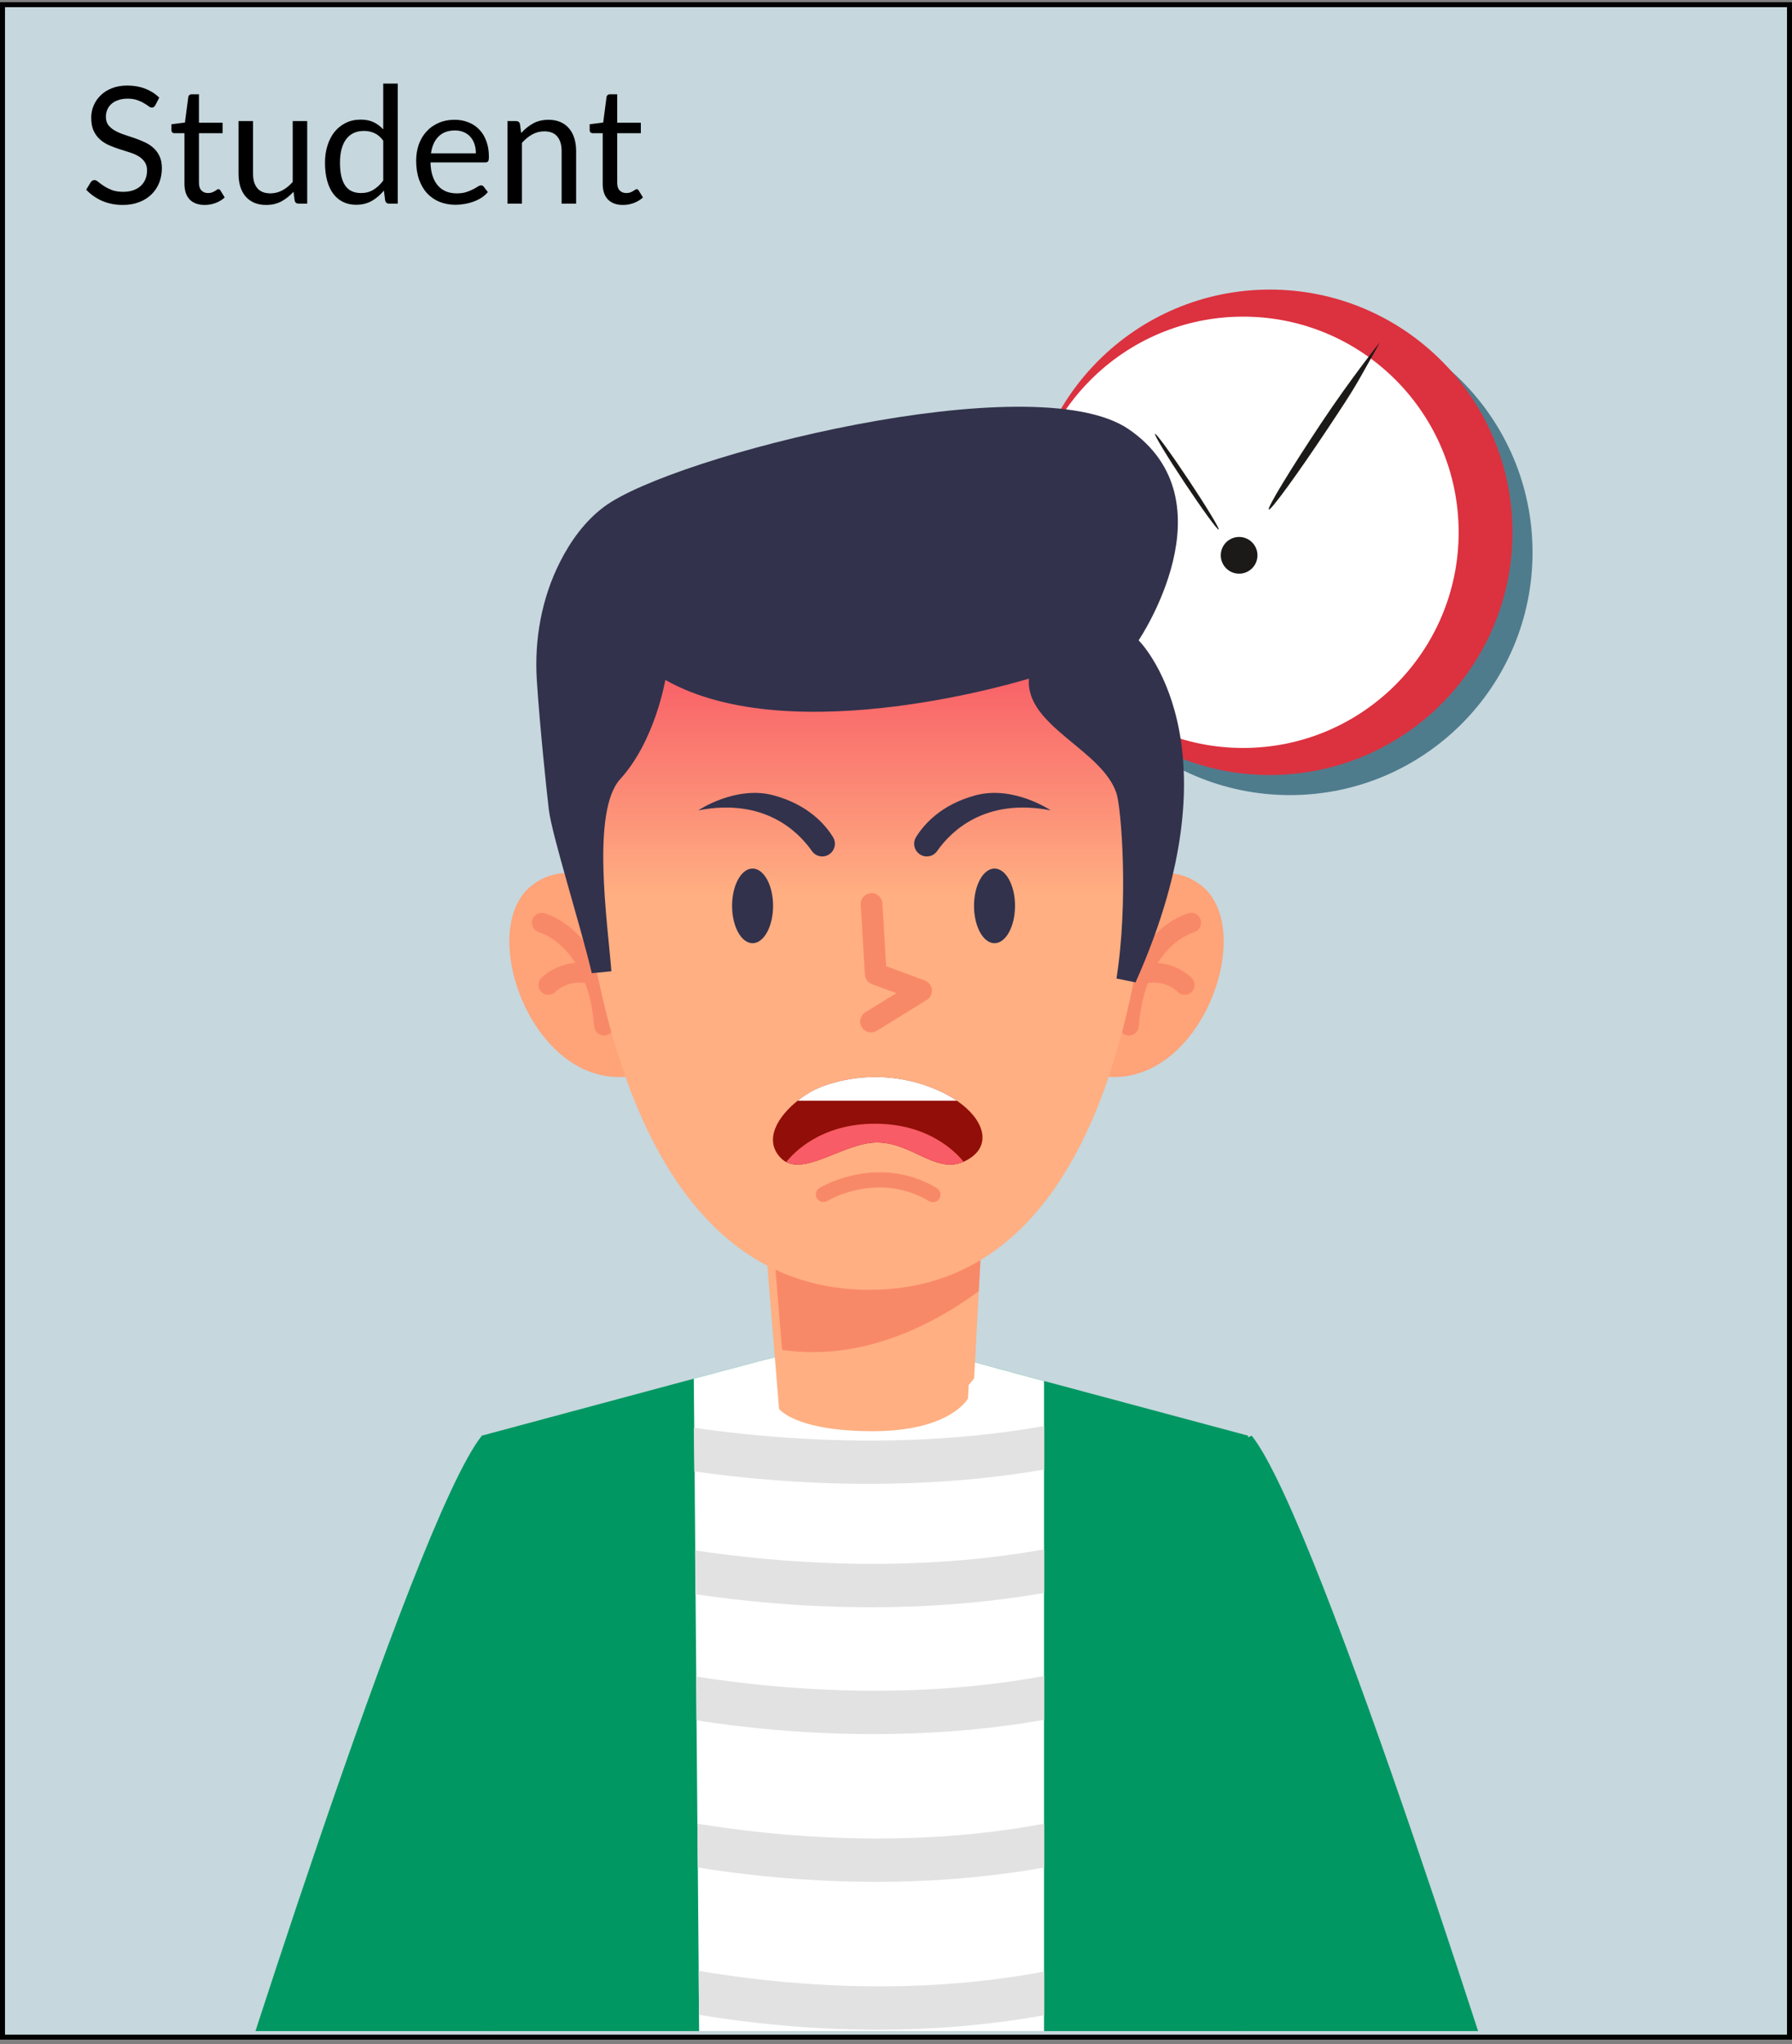 <?xml version="1.0" encoding="UTF-8" standalone="no"?>
<svg
   width="357"
   height="407"
   viewBox="0 0 357 407"
   fill="none"
   version="1.1"
   id="svg107"
   sodipodi:docname="video conference - student unhappy v2.svg"
   inkscape:version="1.3.1 (91b66b0783, 2023-11-16)"
   inkscape:export-filename="video conference - student unhappy v2.png"
   inkscape:export-xdpi="96"
   inkscape:export-ydpi="96"
   xmlns:inkscape="http://www.inkscape.org/namespaces/inkscape"
   xmlns:sodipodi="http://sodipodi.sourceforge.net/DTD/sodipodi-0.dtd"
   xmlns="http://www.w3.org/2000/svg"
   xmlns:svg="http://www.w3.org/2000/svg">
  <rect x="0" y="0" width="357" height="407" fill="#808080" stroke="none"/>
  <sodipodi:namedview
     id="namedview107"
     pagecolor="#ffffff"
     bordercolor="#000000"
     borderopacity="0.25"
     inkscape:showpageshadow="2"
     inkscape:pageopacity="0.0"
     inkscape:pagecheckerboard="0"
     inkscape:deskcolor="#d1d1d1"
     showgrid="false"
     inkscape:zoom="3.1400491"
     inkscape:cx="178.34116"
     inkscape:cy="203.34077"
     inkscape:window-width="2880"
     inkscape:window-height="1514"
     inkscape:window-x="2869"
     inkscape:window-y="-11"
     inkscape:window-maximized="1"
     inkscape:current-layer="svg107" />
  <rect
     y="0.432"
     width="357"
     height="405.682"
     fill="white"
     id="rect1"
     style="fill:#c6d7dd;fill-opacity:1"
     x="0"
     clip-path="url(#clipPath6)" />
  <path
     d="m 30.961,20.927 c -0.097,0.162 -0.2,0.287 -0.308,0.373 -0.108,0.076 -0.249,0.114 -0.422,0.114 -0.184,0 -0.4,-0.092 -0.649,-0.276 -0.238,-0.184 -0.546,-0.384 -0.925,-0.6 -0.368,-0.227 -0.817,-0.433 -1.347,-0.617 -0.519,-0.184 -1.152,-0.276 -1.899,-0.276 -0.703,0 -1.325,0.097 -1.866,0.292 -0.541,0.184 -0.995,0.438 -1.363,0.763 -0.357,0.325 -0.627,0.709 -0.811,1.152 -0.184,0.433 -0.276,0.903 -0.276,1.412 0,0.649 0.157,1.19 0.471,1.623 0.325,0.422 0.747,0.784 1.266,1.087 0.53,0.303 1.125,0.568 1.785,0.795 0.671,0.216 1.352,0.444 2.045,0.682 0.703,0.238 1.385,0.508 2.045,0.811 0.671,0.292 1.266,0.665 1.785,1.12 0.53,0.454 0.952,1.012 1.266,1.671 0.325,0.66 0.487,1.471 0.487,2.434 0,1.017 -0.173,1.974 -0.519,2.872 -0.346,0.887 -0.855,1.661 -1.525,2.321 -0.66,0.66 -1.477,1.179 -2.45,1.558 -0.963,0.379 -2.061,0.568 -3.294,0.568 -1.504,0 -2.878,-0.27 -4.122,-0.811 -1.233,-0.552 -2.288,-1.293 -3.164,-2.223 l 0.909,-1.493 c 0.086,-0.119 0.189,-0.216 0.308,-0.292 0.13,-0.086 0.27,-0.13 0.422,-0.13 0.227,0 0.487,0.124 0.779,0.373 0.292,0.238 0.654,0.503 1.087,0.795 0.444,0.292 0.974,0.562 1.59,0.811 0.627,0.238 1.39,0.357 2.288,0.357 0.746,0 1.412,-0.103 1.996,-0.308 0.584,-0.205 1.076,-0.492 1.477,-0.86 0.411,-0.379 0.725,-0.828 0.941,-1.347 0.216,-0.519 0.325,-1.098 0.325,-1.736 0,-0.703 -0.162,-1.276 -0.487,-1.72 -0.314,-0.454 -0.73,-0.833 -1.25,-1.136 -0.519,-0.303 -1.114,-0.557 -1.785,-0.763 C 25.108,30.106 24.427,29.89 23.724,29.674 23.031,29.446 22.35,29.187 21.679,28.895 21.019,28.603 20.429,28.224 19.91,27.759 19.391,27.294 18.969,26.715 18.644,26.023 c -0.314,-0.703 -0.471,-1.569 -0.471,-2.596 0,-0.822 0.157,-1.617 0.471,-2.385 0.325,-0.768 0.79,-1.45 1.396,-2.045 0.606,-0.595 1.352,-1.071 2.239,-1.428 0.898,-0.357 1.926,-0.535 3.083,-0.535 1.298,0 2.483,0.205 3.554,0.617 1.071,0.411 2.007,1.006 2.807,1.785 z m 9.826,19.878 c -1.298,0 -2.299,-0.362 -3.002,-1.087 -0.692,-0.725 -1.038,-1.769 -1.038,-3.132 V 26.526 H 34.767 c -0.173,0 -0.319,-0.049 -0.438,-0.146 -0.119,-0.108 -0.178,-0.271 -0.178,-0.487 v -1.152 l 2.694,-0.341 0.665,-5.079 c 0.022,-0.162 0.092,-0.292 0.211,-0.389 0.119,-0.108 0.271,-0.162 0.454,-0.162 h 1.46 v 5.663 h 4.706 v 2.093 h -4.706 v 9.866 c 0,0.692 0.168,1.206 0.503,1.542 0.335,0.335 0.768,0.503 1.298,0.503 0.303,0 0.562,-0.038 0.779,-0.114 0.227,-0.087 0.422,-0.178 0.584,-0.276 0.162,-0.097 0.297,-0.184 0.406,-0.26 0.119,-0.087 0.222,-0.13 0.308,-0.13 0.151,0 0.287,0.092 0.406,0.276 l 0.844,1.379 c -0.498,0.465 -1.098,0.833 -1.801,1.103 -0.703,0.26 -1.428,0.389 -2.174,0.389 z m 9.624,-16.698 v 10.483 c 0,1.244 0.287,2.207 0.86,2.888 0.573,0.682 1.439,1.022 2.596,1.022 0.844,0 1.639,-0.2 2.385,-0.6 0.747,-0.4 1.433,-0.958 2.061,-1.671 V 24.108 h 2.888 v 16.438 h -1.72 c -0.411,0 -0.671,-0.2 -0.779,-0.6 l -0.227,-1.769 c -0.714,0.79 -1.514,1.428 -2.402,1.915 -0.887,0.476 -1.904,0.714 -3.051,0.714 -0.898,0 -1.693,-0.146 -2.385,-0.438 -0.682,-0.303 -1.255,-0.725 -1.72,-1.266 -0.465,-0.541 -0.817,-1.195 -1.055,-1.964 -0.227,-0.768 -0.341,-1.617 -0.341,-2.548 V 24.108 Z m 27.105,16.438 c -0.411,0 -0.671,-0.2 -0.779,-0.6 l -0.26,-1.996 c -0.703,0.855 -1.509,1.542 -2.418,2.061 -0.898,0.508 -1.931,0.763 -3.099,0.763 -0.941,0 -1.796,-0.178 -2.564,-0.535 -0.768,-0.368 -1.423,-0.903 -1.964,-1.607 -0.541,-0.703 -0.957,-1.579 -1.25,-2.629 -0.292,-1.049 -0.438,-2.256 -0.438,-3.619 0,-1.212 0.162,-2.337 0.487,-3.375 0.325,-1.049 0.79,-1.958 1.396,-2.726 0.617,-0.768 1.363,-1.369 2.239,-1.801 0.876,-0.444 1.872,-0.665 2.986,-0.665 1.006,0 1.866,0.173 2.58,0.519 0.714,0.335 1.352,0.811 1.915,1.428 v -9.12 h 2.888 V 40.546 Z M 71.918,38.436 c 0.941,0 1.763,-0.216 2.467,-0.649 0.714,-0.433 1.369,-1.044 1.964,-1.834 v -7.951 c -0.53,-0.714 -1.114,-1.212 -1.753,-1.493 -0.627,-0.292 -1.325,-0.438 -2.093,-0.438 -1.536,0 -2.715,0.546 -3.538,1.639 -0.822,1.093 -1.233,2.651 -1.233,4.673 0,1.071 0.092,1.99 0.276,2.759 0.184,0.757 0.454,1.385 0.811,1.882 0.357,0.487 0.795,0.844 1.314,1.071 0.519,0.227 1.114,0.341 1.785,0.341 z M 90.582,23.848 c 0.985,0 1.893,0.168 2.726,0.503 0.833,0.325 1.552,0.8 2.158,1.428 0.606,0.617 1.077,1.385 1.412,2.304 0.346,0.909 0.519,1.947 0.519,3.116 0,0.454 -0.049,0.757 -0.146,0.909 -0.097,0.151 -0.281,0.227 -0.552,0.227 H 85.763 c 0.022,1.038 0.162,1.942 0.422,2.71 0.26,0.768 0.617,1.412 1.071,1.931 0.454,0.508 0.995,0.892 1.623,1.152 0.627,0.249 1.331,0.373 2.11,0.373 0.725,0 1.347,-0.081 1.866,-0.243 0.53,-0.173 0.984,-0.357 1.363,-0.552 0.379,-0.195 0.692,-0.373 0.941,-0.535 0.26,-0.173 0.481,-0.26 0.665,-0.26 0.238,0 0.422,0.092 0.552,0.276 l 0.811,1.055 c -0.357,0.433 -0.784,0.811 -1.282,1.136 -0.498,0.314 -1.033,0.573 -1.607,0.779 -0.563,0.206 -1.147,0.357 -1.753,0.454 -0.606,0.108 -1.206,0.162 -1.801,0.162 -1.136,0 -2.185,-0.189 -3.148,-0.568 -0.952,-0.389 -1.78,-0.952 -2.483,-1.688 -0.692,-0.747 -1.233,-1.666 -1.623,-2.759 -0.389,-1.093 -0.584,-2.348 -0.584,-3.765 0,-1.147 0.173,-2.218 0.519,-3.213 0.357,-0.995 0.866,-1.855 1.525,-2.58 0.66,-0.736 1.466,-1.309 2.418,-1.72 0.952,-0.422 2.023,-0.633 3.213,-0.633 z m 0.065,2.126 c -1.395,0 -2.494,0.406 -3.294,1.217 -0.8,0.8 -1.298,1.915 -1.493,3.343 h 8.941 c 0,-0.671 -0.092,-1.282 -0.276,-1.834 -0.184,-0.563 -0.454,-1.044 -0.811,-1.444 -0.357,-0.411 -0.795,-0.725 -1.314,-0.941 -0.508,-0.227 -1.093,-0.341 -1.753,-0.341 z M 101.095,40.546 V 24.108 h 1.72 c 0.411,0 0.671,0.2 0.779,0.6 l 0.227,1.785 c 0.714,-0.79 1.509,-1.428 2.386,-1.915 0.887,-0.487 1.909,-0.73 3.066,-0.73 0.898,0 1.688,0.151 2.37,0.454 0.692,0.292 1.265,0.714 1.72,1.266 0.465,0.541 0.817,1.195 1.055,1.964 0.238,0.768 0.357,1.617 0.357,2.548 v 10.467 h -2.889 V 30.079 c 0,-1.244 -0.287,-2.207 -0.86,-2.888 -0.563,-0.692 -1.428,-1.039 -2.596,-1.039 -0.855,0 -1.656,0.206 -2.402,0.617 -0.736,0.411 -1.417,0.968 -2.045,1.671 v 12.105 z m 23.016,0.26 c -1.299,0 -2.299,-0.362 -3.003,-1.087 -0.692,-0.725 -1.038,-1.769 -1.038,-3.132 V 26.526 h -1.98 c -0.173,0 -0.319,-0.049 -0.438,-0.146 -0.119,-0.108 -0.178,-0.271 -0.178,-0.487 v -1.152 l 2.693,-0.341 0.666,-5.079 c 0.021,-0.162 0.092,-0.292 0.211,-0.389 0.119,-0.108 0.27,-0.162 0.454,-0.162 h 1.46 v 5.663 h 4.706 v 2.093 h -4.706 v 9.866 c 0,0.692 0.168,1.206 0.503,1.542 0.336,0.335 0.769,0.503 1.299,0.503 0.303,0 0.562,-0.038 0.779,-0.114 0.227,-0.087 0.421,-0.178 0.584,-0.276 0.162,-0.097 0.297,-0.184 0.405,-0.26 0.119,-0.087 0.222,-0.13 0.309,-0.13 0.151,0 0.286,0.092 0.405,0.276 l 0.844,1.379 c -0.497,0.465 -1.098,0.833 -1.801,1.103 -0.703,0.26 -1.428,0.389 -2.174,0.389 z"
     fill="#000000"
     id="path1"
     clip-path="url(#clipPath3)" />
  <rect
     x="0.5"
     y="0.932"
     width="356"
     height="404.682"
     stroke="black"
     id="rect105" />
  <path
     d="m 256.986,158.312 c -26.69,0 -48.326,-21.636 -48.326,-48.325 0,-26.69 21.636,-48.326 48.326,-48.326 26.689,0 48.325,21.636 48.325,48.326 0,26.689 -21.636,48.325 -48.325,48.325"
     style="fill:#4f7c8d;fill-opacity:1;fill-rule:nonzero;stroke:none;stroke-width:0.085"
     id="path258" />
  <path
     d="m 301.311,105.987 c 0,26.689 -21.636,48.325 -48.325,48.325 -26.69,0 -48.326,-21.636 -48.326,-48.325 0,-26.69 21.636,-48.326 48.326,-48.326 26.689,0 48.325,21.636 48.325,48.326"
     style="fill:#dc313f;fill-opacity:1;fill-rule:nonzero;stroke:none;stroke-width:0.085"
     id="path260" />
  <path
     d="m 290.591,105.987 c 0,23.715 -19.224,42.94 -42.939,42.94 -23.716,0 -42.941,-19.225 -42.941,-42.94 0,-23.716 19.225,-42.941 42.941,-42.941 23.715,0 42.939,19.226 42.939,42.941"
     style="fill:#ffffff;fill-opacity:1;fill-rule:nonzero;stroke:none;stroke-width:0.085"
     id="path262" />
  <path
     d="m 264.513,85.338 c -6.098,9.161 -11.357,16.378 -11.746,16.119 -0.389,-0.259 4.238,-7.896 10.336,-17.058 6.098,-9.161 11.977,-16.527 11.746,-16.12 -5.058,8.936 -4.239,7.897 -10.336,17.059"
     style="fill:#1c1a18;fill-opacity:1;fill-rule:nonzero;stroke:none;stroke-width:0.085"
     id="path264" />
  <g
     clip-path="url(#clipPath9)"
     id="g104"
     transform="matrix(1.5,0,0,1.5,-89.206,-47.454)">
    <mask
       id="mask0_669_17586"
       maskUnits="userSpaceOnUse"
       x="-751"
       y="-835"
       width="5387"
       height="3591">
      <path
         d="M -750.525,-834.852 H 4635.46 V 2755.81 H -750.525 Z"
         fill="#ffffff"
         id="path2" />
    </mask>
    <g
       mask="url(#mask0_669_17586)"
       id="g5">
      <mask
         id="mask1_669_17586"
         maskUnits="userSpaceOnUse"
         x="70"
         y="87"
         width="219"
         height="700">
        <path
           d="M 288.034,87.208 H 70.994 v 698.87 H 288.034 Z"
           fill="#ffffff"
           id="path3" />
      </mask>
      <g
         mask="url(#mask1_669_17586)"
         id="g4">
        <path
           d="m 229.958,428.191 c -11.134,5.833 -21.47,10.128 -31.826,12.711 -7.79,1.957 -15.599,2.946 -23.788,2.886 -7.24,0.06 -14.099,-0.72 -20.882,-2.24 -11.077,-2.488 -21.984,-7.011 -34.087,-13.357 l 4.579,-95.079 -0.494,-110.906 28.159,-7.562 8.474,-2.261 c 4.674,-1.254 9.462,-1.863 14.251,-1.901 4.788,0.039 9.576,0.647 14.25,1.901 l 9.538,2.565 27.095,7.258 -0.493,110.906 z"
           fill="#009762"
           id="path4" />
      </g>
    </g>
    <mask
       id="mask2_669_17586"
       maskUnits="userSpaceOnUse"
       x="-751"
       y="-835"
       width="5387"
       height="3591">
      <path
         d="M -750.525,-834.852 H 4635.46 V 2755.81 H -750.525 Z"
         fill="#ffffff"
         id="path5" />
    </mask>
    <g
       mask="url(#mask2_669_17586)"
       id="g8">
      <mask
         id="mask3_669_17586"
         maskUnits="userSpaceOnUse"
         x="70"
         y="87"
         width="219"
         height="700">
        <path
           d="M 288.034,87.208 H 70.994 v 698.87 H 288.034 Z"
           fill="#ffffff"
           id="path6" />
      </mask>
      <g
         mask="url(#mask3_669_17586)"
         id="g7">
        <path
           d="m 198.132,214.948 v 225.954 c -7.79,1.957 -15.599,2.946 -23.788,2.887 -7.24,0.059 -14.099,-0.721 -20.882,-2.24 l -0.038,-5.625 -0.057,-5.889 -0.114,-13.681 -0.038,-5.891 -0.114,-13.66 -0.057,-5.892 -0.096,-13.66 -0.057,-5.871 -0.114,-13.662 -0.038,-5.853 -0.114,-13.68 -0.057,-5.871 -0.114,-13.681 -0.038,-5.851 -0.114,-13.7 -0.038,-5.833 -0.114,-13.719 -0.057,-5.814 -0.114,-13.717 -0.039,-5.815 -0.114,-13.7 -0.038,-5.814 -0.114,-13.737 -0.057,-5.796 v -0.493 l 8.474,-2.262 c 4.674,-1.254 9.463,-1.862 14.251,-1.9 4.788,0.039 9.576,0.646 14.25,1.9 l 9.444,2.547 z"
           fill="#ffffff"
           id="path7" />
      </g>
    </g>
    <mask
       id="mask4_669_17586"
       maskUnits="userSpaceOnUse"
       x="-751"
       y="-835"
       width="5387"
       height="3591">
      <path
         d="M -750.525,-834.852 H 4635.46 V 2755.81 H -750.525 Z"
         fill="#ffffff"
         id="path8" />
    </mask>
    <g
       mask="url(#mask4_669_17586)"
       id="g11">
      <mask
         id="mask5_669_17586"
         maskUnits="userSpaceOnUse"
         x="70"
         y="87"
         width="219"
         height="700">
        <path
           d="M 288.034,87.208 H 70.994 v 698.87 H 288.034 Z"
           fill="#ffffff"
           id="path9" />
      </mask>
      <g
         mask="url(#mask5_669_17586)"
         id="g10">
        <path
           d="m 198.133,220.964 v 5.738 c -8.114,1.406 -16.037,1.9 -23.314,1.9 -9.006,0 -17.025,-0.779 -23.143,-1.653 l -0.057,-5.795 c 10.773,1.558 28.311,2.983 46.418,-0.209 z"
           fill="#e2e2e2"
           id="path10" />
      </g>
    </g>
    <mask
       id="mask6_669_17586"
       maskUnits="userSpaceOnUse"
       x="-751"
       y="-835"
       width="5387"
       height="3591">
      <path
         d="M -750.525,-834.852 H 4635.46 V 2755.81 H -750.525 Z"
         fill="#ffffff"
         id="path11" />
    </mask>
    <g
       mask="url(#mask6_669_17586)"
       id="g14">
      <mask
         id="mask7_669_17586"
         maskUnits="userSpaceOnUse"
         x="70"
         y="87"
         width="219"
         height="700">
        <path
           d="M 288.034,87.208 H 70.994 v 698.87 H 288.034 Z"
           fill="#ffffff"
           id="path12" />
      </mask>
      <g
         mask="url(#mask7_669_17586)"
         id="g13">
        <path
           d="m 198.132,237.306 v 5.775 c -8,1.388 -15.809,1.901 -22.972,1.901 -9.082,0 -17.177,-0.818 -23.333,-1.73 l -0.038,-5.814 c 10.792,1.616 28.273,3.098 46.343,-0.132 z"
           fill="#e2e2e2"
           id="path13" />
      </g>
    </g>
    <mask
       id="mask8_669_17586"
       maskUnits="userSpaceOnUse"
       x="-751"
       y="-835"
       width="5387"
       height="3591">
      <path
         d="M -750.525,-834.852 H 4635.46 V 2755.81 H -750.525 Z"
         fill="#ffffff"
         id="path14" />
    </mask>
    <g
       mask="url(#mask8_669_17586)"
       id="g17">
      <mask
         id="mask9_669_17586"
         maskUnits="userSpaceOnUse"
         x="70"
         y="87"
         width="219"
         height="700">
        <path
           d="M 288.034,87.208 H 70.994 v 698.87 H 288.034 Z"
           fill="#ffffff"
           id="path15" />
      </mask>
      <g
         mask="url(#mask9_669_17586)"
         id="g16">
        <path
           d="m 198.132,254.108 v 5.815 c -7.885,1.386 -15.58,1.899 -22.649,1.899 -9.139,0 -17.271,-0.855 -23.503,-1.824 l -0.039,-5.814 c 10.774,1.691 28.16,3.249 46.191,-0.076 z"
           fill="#e2e2e2"
           id="path16" />
      </g>
    </g>
    <mask
       id="mask10_669_17586"
       maskUnits="userSpaceOnUse"
       x="-751"
       y="-835"
       width="5387"
       height="3591">
      <path
         d="M -750.525,-834.852 H 4635.46 V 2755.81 H -750.525 Z"
         fill="#ffffff"
         id="path17" />
    </mask>
    <g
       mask="url(#mask10_669_17586)"
       id="g20">
      <mask
         id="mask11_669_17586"
         maskUnits="userSpaceOnUse"
         x="70"
         y="87"
         width="219"
         height="700">
        <path
           d="M 288.034,87.208 H 70.994 v 698.87 H 288.034 Z"
           fill="#ffffff"
           id="path18" />
      </mask>
      <g
         mask="url(#mask11_669_17586)"
         id="g19">
        <path
           d="m 198.132,273.717 v 5.814 c -7.79,1.387 -15.371,1.9 -22.364,1.9 -9.177,0 -17.347,-0.894 -23.617,-1.9 l -0.057,-5.814 c 10.773,1.747 28.064,3.363 46.038,0 z"
           fill="#e2e2e2"
           id="path19" />
      </g>
    </g>
    <mask
       id="mask12_669_17586"
       maskUnits="userSpaceOnUse"
       x="-751"
       y="-835"
       width="5387"
       height="3591">
      <path
         d="M -750.525,-834.852 H 4635.46 V 2755.81 H -750.525 Z"
         fill="#ffffff"
         id="path20" />
    </mask>
    <g
       mask="url(#mask12_669_17586)"
       id="g23">
      <mask
         id="mask13_669_17586"
         maskUnits="userSpaceOnUse"
         x="70"
         y="87"
         width="219"
         height="700">
        <path
           d="M 288.034,87.208 H 70.994 v 698.87 H 288.034 Z"
           fill="#ffffff"
           id="path21" />
      </mask>
      <g
         mask="url(#mask13_669_17586)"
         id="g22">
        <path
           d="m 198.131,293.344 v 5.795 c -7.676,1.387 -15.162,1.918 -22.097,1.918 -9.235,0 -17.443,-0.93 -23.732,-1.975 l -0.038,-5.834 c 10.754,1.824 27.931,3.479 45.867,0.096 z"
           fill="#e2e2e2"
           id="path22" />
      </g>
    </g>
    <mask
       id="mask14_669_17586"
       maskUnits="userSpaceOnUse"
       x="-751"
       y="-835"
       width="5387"
       height="3591">
      <path
         d="M -750.525,-834.852 H 4635.46 V 2755.81 H -750.525 Z"
         fill="#ffffff"
         id="path23" />
    </mask>
    <g
       mask="url(#mask14_669_17586)"
       id="g26">
      <mask
         id="mask15_669_17586"
         maskUnits="userSpaceOnUse"
         x="70"
         y="87"
         width="219"
         height="700">
        <path
           d="M 288.034,87.208 H 70.994 v 698.87 H 288.034 Z"
           fill="#ffffff"
           id="path24" />
      </mask>
      <g
         mask="url(#mask15_669_17586)"
         id="g25">
        <path
           d="m 198.132,312.934 v 5.814 c -7.601,1.406 -14.992,1.919 -21.832,1.919 -9.272,0 -17.519,-0.969 -23.846,-2.033 l -0.038,-5.853 c 10.735,1.901 27.836,3.611 45.716,0.153 z"
           fill="#e2e2e2"
           id="path25" />
      </g>
    </g>
    <mask
       id="mask16_669_17586"
       maskUnits="userSpaceOnUse"
       x="-751"
       y="-835"
       width="5387"
       height="3591">
      <path
         d="M -750.525,-834.852 H 4635.46 V 2755.81 H -750.525 Z"
         fill="#ffffff"
         id="path26" />
    </mask>
    <g
       mask="url(#mask16_669_17586)"
       id="g29">
      <mask
         id="mask17_669_17586"
         maskUnits="userSpaceOnUse"
         x="70"
         y="87"
         width="219"
         height="700">
        <path
           d="M 288.034,87.208 H 70.994 v 698.87 H 288.034 Z"
           fill="#ffffff"
           id="path27" />
      </mask>
      <g
         mask="url(#mask17_669_17586)"
         id="g28">
        <path
           d="m 198.132,332.541 v 5.815 c -7.505,1.405 -14.84,1.938 -21.604,1.938 -9.272,0 -17.537,-0.989 -23.903,-2.109 l -0.057,-5.872 c 10.736,1.957 27.722,3.724 45.564,0.228 z"
           fill="#e2e2e2"
           id="path28" />
      </g>
    </g>
    <mask
       id="mask18_669_17586"
       maskUnits="userSpaceOnUse"
       x="-751"
       y="-835"
       width="5387"
       height="3591">
      <path
         d="M -750.525,-834.852 H 4635.46 V 2755.81 H -750.525 Z"
         fill="#ffffff"
         id="path29" />
    </mask>
    <g
       mask="url(#mask18_669_17586)"
       id="g32">
      <mask
         id="mask19_669_17586"
         maskUnits="userSpaceOnUse"
         x="70"
         y="87"
         width="219"
         height="700">
        <path
           d="M 288.034,87.208 H 70.994 v 698.87 H 288.034 Z"
           fill="#ffffff"
           id="path30" />
      </mask>
      <g
         mask="url(#mask19_669_17586)"
         id="g31">
        <path
           d="m 198.131,352.151 v 5.814 c -7.448,1.425 -14.688,1.957 -21.376,1.957 -9.31,0 -17.575,-1.026 -23.979,-2.203 l -0.038,-5.853 c 10.717,2.014 27.608,3.819 45.393,0.285 z"
           fill="#e2e2e2"
           id="path31" />
      </g>
    </g>
    <mask
       id="mask20_669_17586"
       maskUnits="userSpaceOnUse"
       x="-751"
       y="-835"
       width="5387"
       height="3591">
      <path
         d="M -750.525,-834.852 H 4635.46 V 2755.81 H -750.525 Z"
         fill="#ffffff"
         id="path32" />
    </mask>
    <g
       mask="url(#mask20_669_17586)"
       id="g35">
      <mask
         id="mask21_669_17586"
         maskUnits="userSpaceOnUse"
         x="70"
         y="87"
         width="219"
         height="700">
        <path
           d="M 288.034,87.208 H 70.994 v 698.87 H 288.034 Z"
           fill="#ffffff"
           id="path33" />
      </mask>
      <g
         mask="url(#mask21_669_17586)"
         id="g34">
        <path
           d="m 198.133,371.759 v 5.833 c -7.372,1.407 -14.535,1.938 -21.186,1.938 -9.31,0 -17.575,-1.064 -23.997,-2.28 l -0.057,-5.871 c 10.697,2.109 27.512,3.952 45.24,0.38 z"
           fill="#e2e2e2"
           id="path34" />
      </g>
    </g>
    <mask
       id="mask22_669_17586"
       maskUnits="userSpaceOnUse"
       x="-751"
       y="-835"
       width="5387"
       height="3591">
      <path
         d="M -750.525,-834.852 H 4635.46 V 2755.81 H -750.525 Z"
         fill="#ffffff"
         id="path35" />
    </mask>
    <g
       mask="url(#mask22_669_17586)"
       id="g38">
      <mask
         id="mask23_669_17586"
         maskUnits="userSpaceOnUse"
         x="70"
         y="87"
         width="219"
         height="700">
        <path
           d="M 288.034,87.208 H 70.994 v 698.87 H 288.034 Z"
           fill="#ffffff"
           id="path36" />
      </mask>
      <g
         mask="url(#mask23_669_17586)"
         id="g37">
        <path
           d="m 198.131,391.368 v 5.814 c -7.315,1.425 -14.402,1.975 -20.995,1.975 -9.311,0 -17.595,-1.101 -24.036,-2.355 l -0.057,-5.89 c 10.697,2.166 27.399,4.066 45.088,0.456 z"
           fill="#e2e2e2"
           id="path37" />
      </g>
    </g>
    <mask
       id="mask24_669_17586"
       maskUnits="userSpaceOnUse"
       x="-751"
       y="-835"
       width="5387"
       height="3591">
      <path
         d="M -750.525,-834.852 H 4635.46 V 2755.81 H -750.525 Z"
         fill="#ffffff"
         id="path38" />
    </mask>
    <g
       mask="url(#mask24_669_17586)"
       id="g41">
      <mask
         id="mask25_669_17586"
         maskUnits="userSpaceOnUse"
         x="70"
         y="87"
         width="219"
         height="700">
        <path
           d="M 288.034,87.208 H 70.994 v 698.87 H 288.034 Z"
           fill="#ffffff"
           id="path39" />
      </mask>
      <g
         mask="url(#mask25_669_17586)"
         id="g40">
        <path
           d="m 138.965,246.857 c 0,0 -13.012,60.233 -23.912,81.072 0,0 -5.995,29.313 -26.829,101.266 0,0 -10.882,4.329 -17.23,-3.933 0,0 10.065,-79.103 16.137,-104.396 0,0 27.217,-87.389 36.343,-98.659 0,0 14.054,5.71 15.491,24.65 z"
           fill="#009762"
           id="path40" />
      </g>
    </g>
    <mask
       id="mask26_669_17586"
       maskUnits="userSpaceOnUse"
       x="-751"
       y="-835"
       width="5387"
       height="3591">
      <path
         d="M -750.525,-834.852 H 4635.46 V 2755.81 H -750.525 Z"
         fill="#ffffff"
         id="path41" />
    </mask>
    <g
       mask="url(#mask26_669_17586)"
       id="g44">
      <mask
         id="mask27_669_17586"
         maskUnits="userSpaceOnUse"
         x="70"
         y="87"
         width="219"
         height="700">
        <path
           d="M 288.034,87.208 H 70.994 v 698.87 H 288.034 Z"
           fill="#ffffff"
           id="path42" />
      </mask>
      <g
         mask="url(#mask27_669_17586)"
         id="g43">
        <path
           d="m 210.217,246.857 c 0,0 13.011,60.233 23.912,81.072 0,0 5.994,29.313 26.828,101.266 0,0 10.882,4.329 17.23,-3.933 0,0 -10.065,-79.103 -16.137,-104.396 0,0 -27.217,-87.389 -36.343,-98.659 0,0 -14.054,5.71 -15.49,24.65 z"
           fill="#009762"
           id="path43" />
      </g>
    </g>
    <mask
       id="mask28_669_17586"
       maskUnits="userSpaceOnUse"
       x="-751"
       y="-835"
       width="5387"
       height="3591">
      <path
         d="M -750.525,-834.852 H 4635.46 V 2755.81 H -750.525 Z"
         fill="#ffffff"
         id="path44" />
    </mask>
    <g
       mask="url(#mask28_669_17586)"
       id="g47">
      <mask
         id="mask29_669_17586"
         maskUnits="userSpaceOnUse"
         x="70"
         y="87"
         width="219"
         height="700">
        <path
           d="M 288.034,87.208 H 70.994 v 698.87 H 288.034 Z"
           fill="#ffffff"
           id="path45" />
      </mask>
      <g
         mask="url(#mask29_669_17586)"
         id="g46">
        <path
           d="m 189.136,196.516 -0.49,9.211 -0.614,11.539 c 0,0 -2.292,4.346 -12.632,4.346 -10.347,0 -12.464,-2.968 -12.464,-2.968 l -0.416,-5.121 -1.391,-17.007 z"
           fill="#ffaf82"
           id="path46" />
      </g>
    </g>
    <mask
       id="mask30_669_17586"
       maskUnits="userSpaceOnUse"
       x="-386"
       y="-364"
       width="5387"
       height="3592">
      <path
         d="M -385.445,-363.176 H 5000.54 V 3227.48 H -385.445 Z"
         fill="#ffffff"
         id="path47" />
    </mask>
    <g
       mask="url(#mask30_669_17586)"
       id="g50">
      <mask
         id="mask31_669_17586"
         maskUnits="userSpaceOnUse"
         x="-986"
         y="39"
         width="1426"
         height="951">
        <path
           d="M 439.477,39.031 H -985.566 V 989.06 H 439.477 Z"
           fill="#ffffff"
           id="path48" />
      </mask>
      <g
         mask="url(#mask31_669_17586)"
         id="g49">
        <path
           d="m 189.954,193.807 -0.491,9.211 -0.611,11.542 c 0,0 -2.291,4.343 -12.633,4.343 -10.349,0 -12.465,-2.968 -12.465,-2.968 l -0.416,-5.12 -1.391,-17.008 z"
           fill="#ffaf82"
           id="path49" />
      </g>
    </g>
    <mask
       id="mask32_669_17586"
       maskUnits="userSpaceOnUse"
       x="-386"
       y="-364"
       width="5387"
       height="3592">
      <path
         d="M -385.445,-363.176 H 5000.54 V 3227.48 H -385.445 Z"
         fill="#ffffff"
         id="path50" />
    </mask>
    <g
       mask="url(#mask32_669_17586)"
       id="g53">
      <mask
         id="mask33_669_17586"
         maskUnits="userSpaceOnUse"
         x="-986"
         y="39"
         width="1426"
         height="951">
        <path
           d="M 439.477,39.031 H -985.566 V 989.06 H 439.477 Z"
           fill="#ffffff"
           id="path51" />
      </mask>
      <g
         mask="url(#mask33_669_17586)"
         id="g52">
        <path
           d="m 189.954,193.807 -0.491,9.211 c -4.312,3.229 -14.524,9.581 -26.125,7.797 l -1.391,-17.008 z"
           fill="#f88968"
           id="path52" />
      </g>
    </g>
    <mask
       id="mask34_669_17586"
       maskUnits="userSpaceOnUse"
       x="-386"
       y="-364"
       width="5387"
       height="3592">
      <path
         d="M -385.445,-363.176 H 5000.54 V 3227.48 H -385.445 Z"
         fill="#ffffff"
         id="path53" />
    </mask>
    <g
       mask="url(#mask34_669_17586)"
       id="g56">
      <mask
         id="mask35_669_17586"
         maskUnits="userSpaceOnUse"
         x="-986"
         y="39"
         width="1426"
         height="951">
        <path
           d="M 439.477,39.031 H -985.566 V 989.06 H 439.477 Z"
           fill="#ffffff"
           id="path54" />
      </mask>
      <g
         mask="url(#mask35_669_17586)"
         id="g55">
        <path
           d="m 144.278,151.924 c 0,0 -7.923,-7.752 -14.251,-2.692 -7.475,5.976 0.346,27.482 13.604,25.206 z"
           fill="#ffa378"
           id="path55" />
      </g>
    </g>
    <mask
       id="mask36_669_17586"
       maskUnits="userSpaceOnUse"
       x="-386"
       y="-364"
       width="5387"
       height="3592">
      <path
         d="M -385.445,-363.176 H 5000.54 V 3227.48 H -385.445 Z"
         fill="#ffffff"
         id="path56" />
    </mask>
    <g
       mask="url(#mask36_669_17586)"
       id="g59">
      <mask
         id="mask37_669_17586"
         maskUnits="userSpaceOnUse"
         x="-986"
         y="39"
         width="1426"
         height="951">
        <path
           d="M 439.477,39.031 H -985.566 V 989.06 H 439.477 Z"
           fill="#ffffff"
           id="path57" />
      </mask>
      <g
         mask="url(#mask37_669_17586)"
         id="g58">
        <path
           d="m 139.654,169.086 c -0.657,-0.022 -1.206,-0.534 -1.261,-1.204 -0.851,-10.586 -7.05,-12.421 -7.313,-12.493 -0.694,-0.194 -1.108,-0.91 -0.922,-1.606 0.188,-0.695 0.893,-1.113 1.59,-0.931 0.339,0.086 8.251,2.278 9.26,14.819 0.058,0.722 -0.482,1.355 -1.203,1.412 -0.05,0.003 -0.101,0.005 -0.151,0.003 z"
           fill="#f88968"
           id="path58" />
      </g>
    </g>
    <mask
       id="mask38_669_17586"
       maskUnits="userSpaceOnUse"
       x="-386"
       y="-364"
       width="5387"
       height="3592">
      <path
         d="M -385.445,-363.176 H 5000.54 V 3227.48 H -385.445 Z"
         fill="#ffffff"
         id="path59" />
    </mask>
    <g
       mask="url(#mask38_669_17586)"
       id="g62">
      <mask
         id="mask39_669_17586"
         maskUnits="userSpaceOnUse"
         x="-986"
         y="39"
         width="1426"
         height="951">
        <path
           d="M 439.477,39.031 H -985.566 V 989.06 H 439.477 Z"
           fill="#ffffff"
           id="path60" />
      </mask>
      <g
         mask="url(#mask39_669_17586)"
         id="g61">
        <path
           d="m 132.245,163.69 c -0.31,-0.009 -0.616,-0.129 -0.857,-0.359 -0.527,-0.5 -0.547,-1.33 -0.05,-1.854 0.114,-0.118 2.805,-2.879 7.073,-1.784 0.701,0.178 1.124,0.895 0.943,1.596 -0.179,0.699 -0.895,1.123 -1.596,0.944 -2.802,-0.72 -4.5,1.032 -4.517,1.051 -0.268,0.283 -0.636,0.42 -0.996,0.406 z"
           fill="#f88968"
           id="path61" />
      </g>
    </g>
    <mask
       id="mask40_669_17586"
       maskUnits="userSpaceOnUse"
       x="-386"
       y="-364"
       width="5387"
       height="3592">
      <path
         d="M -385.445,-363.176 H 5000.54 V 3227.48 H -385.445 Z"
         fill="#ffffff"
         id="path62" />
    </mask>
    <g
       mask="url(#mask40_669_17586)"
       id="g65">
      <mask
         id="mask41_669_17586"
         maskUnits="userSpaceOnUse"
         x="-986"
         y="39"
         width="1426"
         height="951">
        <path
           d="M 439.477,39.031 H -985.566 V 989.06 H 439.477 Z"
           fill="#ffffff"
           id="path63" />
      </mask>
      <g
         mask="url(#mask41_669_17586)"
         id="g64">
        <path
           d="m 204.828,151.924 c 0,0 7.923,-7.752 14.252,-2.692 7.477,5.976 -0.344,27.482 -13.604,25.206 z"
           fill="#ffa378"
           id="path64" />
      </g>
    </g>
    <mask
       id="mask42_669_17586"
       maskUnits="userSpaceOnUse"
       x="-386"
       y="-364"
       width="5387"
       height="3592">
      <path
         d="M -385.445,-363.176 H 5000.54 V 3227.48 H -385.445 Z"
         fill="#ffffff"
         id="path65" />
    </mask>
    <g
       mask="url(#mask42_669_17586)"
       id="g68">
      <mask
         id="mask43_669_17586"
         maskUnits="userSpaceOnUse"
         x="-986"
         y="39"
         width="1426"
         height="951">
        <path
           d="M 439.477,39.031 H -985.566 V 989.06 H 439.477 Z"
           fill="#ffffff"
           id="path66" />
      </mask>
      <g
         mask="url(#mask43_669_17586)"
         id="g67">
        <path
           d="m 209.454,169.086 c 0.657,-0.022 1.208,-0.534 1.261,-1.204 0.851,-10.586 7.05,-12.421 7.313,-12.493 0.694,-0.194 1.108,-0.91 0.922,-1.606 -0.188,-0.695 -0.893,-1.113 -1.59,-0.931 -0.339,0.086 -8.251,2.278 -9.26,14.819 -0.058,0.722 0.482,1.355 1.203,1.412 0.05,0.003 0.101,0.005 0.151,0.003 z"
           fill="#f88968"
           id="path67" />
      </g>
    </g>
    <mask
       id="mask44_669_17586"
       maskUnits="userSpaceOnUse"
       x="-386"
       y="-364"
       width="5387"
       height="3592">
      <path
         d="M -385.445,-363.176 H 5000.54 V 3227.48 H -385.445 Z"
         fill="#ffffff"
         id="path68" />
    </mask>
    <g
       mask="url(#mask44_669_17586)"
       id="g71">
      <mask
         id="mask45_669_17586"
         maskUnits="userSpaceOnUse"
         x="-986"
         y="39"
         width="1426"
         height="951">
        <path
           d="M 439.477,39.031 H -985.566 V 989.06 H 439.477 Z"
           fill="#ffffff"
           id="path69" />
      </mask>
      <g
         mask="url(#mask45_669_17586)"
         id="g70">
        <path
           d="m 216.862,163.69 c 0.311,-0.009 0.616,-0.129 0.858,-0.359 0.526,-0.5 0.547,-1.33 0.049,-1.854 -0.114,-0.118 -2.805,-2.879 -7.072,-1.784 -0.701,0.178 -1.125,0.895 -0.944,1.596 0.181,0.699 0.895,1.123 1.596,0.944 2.803,-0.72 4.501,1.032 4.518,1.051 0.268,0.283 0.635,0.42 0.995,0.406 z"
           fill="#f88968"
           id="path70" />
      </g>
    </g>
    <mask
       id="mask46_669_17586"
       maskUnits="userSpaceOnUse"
       x="-986"
       y="39"
       width="1426"
       height="951">
      <path
         d="M 439.475,39.03 H -985.568 V 989.059 H 439.475 Z"
         fill="#ffffff"
         id="path71" />
    </mask>
    <g
       mask="url(#mask46_669_17586)"
       id="g72">
      <path
         d="m 173.391,104.975 c -22.072,0.253 -39.114,19.6 -36.79,41.549 2.52,23.806 10.971,56.323 38.347,56.323 27.365,0 35.232,-32.918 37.324,-57.037 1.884,-21.72 -15.097,-40.54 -36.898,-40.831 -0.361,-0.005 -0.729,-0.007 -1.096,-0.007 -0.299,0 -0.593,0.002 -0.887,0.003 z"
         fill="url(#paint0_linear_669_17586)"
         id="path72"
         style="fill:url(#paint0_linear_669_17586)" />
    </g>
    <mask
       id="mask47_669_17586"
       maskUnits="userSpaceOnUse"
       x="-386"
       y="-364"
       width="5387"
       height="3592">
      <path
         d="M -385.445,-363.176 H 5000.54 V 3227.48 H -385.445 Z"
         fill="#ffffff"
         id="path73" />
    </mask>
    <g
       mask="url(#mask47_669_17586)"
       id="g76">
      <mask
         id="mask48_669_17586"
         maskUnits="userSpaceOnUse"
         x="-986"
         y="39"
         width="1426"
         height="951">
        <path
           d="M 439.477,39.031 H -985.566 V 989.06 H 439.477 Z"
           fill="#ffffff"
           id="path74" />
      </mask>
      <g
         mask="url(#mask48_669_17586)"
         id="g75">
        <path
           d="m 209.37,88.607 c 13.891,9.5 1.324,28.026 1.324,28.026 0,0 13.828,13.538 -0.407,45.406 l -2.535,-0.517 c 1.618,-10.205 0.647,-22.626 0,-24.583 -1.922,-5.826 -12.148,-8.93 -11.624,-15.227 0,0 -31.335,9.797 -48.297,0.175 0,0 -1.338,8.071 -5.985,13.163 -3.888,4.26 -1.675,19.096 -1.175,25.513 l -2.603,0.256 c -1.542,-6.538 -5.309,-18.311 -5.715,-21.78 -0.255,-2.185 -1.184,-10.857 -1.583,-17.059 -0.349,-5.432 0.621,-10.903 3.082,-15.759 1.36,-2.685 3.252,-5.383 5.856,-7.321 9.105,-6.779 57.064,-18.907 69.662,-10.293 z"
           fill="#32324c"
           id="path75" />
      </g>
    </g>
    <mask
       id="mask49_669_17586"
       maskUnits="userSpaceOnUse"
       x="-386"
       y="-364"
       width="5387"
       height="3592">
      <path
         d="M -385.445,-363.176 H 5000.54 V 3227.48 H -385.445 Z"
         fill="#ffffff"
         id="path76" />
    </mask>
    <g
       mask="url(#mask49_669_17586)"
       id="g79">
      <mask
         id="mask50_669_17586"
         maskUnits="userSpaceOnUse"
         x="-986"
         y="39"
         width="1426"
         height="951">
        <path
           d="M 439.477,39.031 H -985.566 V 989.06 H 439.477 Z"
           fill="#ffffff"
           id="path77" />
      </mask>
      <g
         mask="url(#mask50_669_17586)"
         id="g78">
        <path
           d="m 162.145,151.881 c 0,2.736 -1.219,4.954 -2.722,4.954 -1.505,0.002 -2.722,-2.218 -2.722,-4.954 -0.003,-2.734 1.216,-4.953 2.719,-4.953 1.505,-0.002 2.725,2.217 2.725,4.953 z"
           fill="#32324c"
           id="path78" />
      </g>
    </g>
    <mask
       id="mask51_669_17586"
       maskUnits="userSpaceOnUse"
       x="-386"
       y="-364"
       width="5387"
       height="3592">
      <path
         d="M -385.445,-363.176 H 5000.54 V 3227.48 H -385.445 Z"
         fill="#ffffff"
         id="path79" />
    </mask>
    <g
       mask="url(#mask51_669_17586)"
       id="g82">
      <mask
         id="mask52_669_17586"
         maskUnits="userSpaceOnUse"
         x="-986"
         y="39"
         width="1426"
         height="951">
        <path
           d="M 439.477,39.031 H -985.566 V 989.06 H 439.477 Z"
           fill="#ffffff"
           id="path80" />
      </mask>
      <g
         mask="url(#mask52_669_17586)"
         id="g81">
        <path
           d="m 152.207,139.204 c 0,0 4.961,-3.35 9.99,-1.999 4.655,1.248 6.935,3.954 7.923,5.577 0.43,0.706 0.262,1.624 -0.376,2.15 -0.756,0.626 -1.879,0.474 -2.442,-0.33 -1.784,-2.548 -6.31,-7.112 -15.095,-5.398 z"
           fill="#32324c"
           id="path81" />
      </g>
    </g>
    <mask
       id="mask53_669_17586"
       maskUnits="userSpaceOnUse"
       x="-386"
       y="-364"
       width="5387"
       height="3592">
      <path
         d="M -385.445,-363.176 H 5000.54 V 3227.48 H -385.445 Z"
         fill="#ffffff"
         id="path82" />
    </mask>
    <g
       mask="url(#mask53_669_17586)"
       id="g85">
      <mask
         id="mask54_669_17586"
         maskUnits="userSpaceOnUse"
         x="-986"
         y="39"
         width="1426"
         height="951">
        <path
           d="M 439.477,39.031 H -985.566 V 989.06 H 439.477 Z"
           fill="#ffffff"
           id="path83" />
      </mask>
      <g
         mask="url(#mask54_669_17586)"
         id="g84">
        <path
           d="m 199.031,139.204 c 0,0 -4.961,-3.35 -9.991,-1.999 -4.657,1.248 -6.934,3.954 -7.923,5.577 -0.429,0.706 -0.262,1.624 0.376,2.15 0.757,0.626 1.88,0.474 2.442,-0.33 1.785,-2.548 6.31,-7.112 15.096,-5.398 z"
           fill="#32324c"
           id="path84" />
      </g>
    </g>
    <mask
       id="mask55_669_17586"
       maskUnits="userSpaceOnUse"
       x="-386"
       y="-364"
       width="5387"
       height="3592">
      <path
         d="M -385.445,-363.176 H 5000.54 V 3227.48 H -385.445 Z"
         fill="#ffffff"
         id="path85" />
    </mask>
    <g
       mask="url(#mask55_669_17586)"
       id="g88">
      <mask
         id="mask56_669_17586"
         maskUnits="userSpaceOnUse"
         x="-986"
         y="39"
         width="1426"
         height="951">
        <path
           d="M 439.477,39.031 H -985.566 V 989.06 H 439.477 Z"
           fill="#ffffff"
           id="path86" />
      </mask>
      <g
         mask="url(#mask56_669_17586)"
         id="g87">
        <path
           d="m 188.834,151.881 c -0.001,2.736 1.218,4.954 2.72,4.954 1.504,0.002 2.722,-2.218 2.724,-4.954 0,-2.734 -1.216,-4.953 -2.721,-4.953 -1.503,-0.002 -2.723,2.217 -2.723,4.953 z"
           fill="#32324c"
           id="path87" />
      </g>
    </g>
    <mask
       id="mask57_669_17586"
       maskUnits="userSpaceOnUse"
       x="-386"
       y="-364"
       width="5387"
       height="3592">
      <path
         d="M -385.445,-363.176 H 5000.54 V 3227.48 H -385.445 Z"
         fill="#ffffff"
         id="path88" />
    </mask>
    <g
       mask="url(#mask57_669_17586)"
       id="g91">
      <mask
         id="mask58_669_17586"
         maskUnits="userSpaceOnUse"
         x="-986"
         y="39"
         width="1426"
         height="951">
        <path
           d="M 439.477,39.031 H -985.566 V 989.06 H 439.477 Z"
           fill="#ffffff"
           id="path89" />
      </mask>
      <g
         mask="url(#mask58_669_17586)"
         id="g90">
        <path
           d="m 175.014,168.674 c -0.433,-0.042 -0.842,-0.28 -1.087,-0.679 -0.419,-0.678 -0.211,-1.567 0.47,-1.985 l 4.119,-2.544 -3.234,-1.19 c -0.54,-0.197 -0.908,-0.695 -0.942,-1.267 l -0.557,-9.288 c -0.05,-0.796 0.559,-1.48 1.352,-1.527 0.796,-0.054 1.482,0.558 1.528,1.354 l 0.502,8.345 5.133,1.889 c 0.516,0.19 0.88,0.659 0.936,1.211 0.055,0.549 -0.207,1.081 -0.677,1.371 l -6.643,4.103 c -0.28,0.171 -0.598,0.237 -0.9,0.207 z"
           fill="#f88968"
           id="path90" />
      </g>
    </g>
    <mask
       id="mask59_669_17586"
       maskUnits="userSpaceOnUse"
       x="-386"
       y="-364"
       width="5387"
       height="3592">
      <path
         d="M -385.445,-363.176 H 5000.54 V 3227.48 H -385.445 Z"
         fill="#ffffff"
         id="path91" />
    </mask>
    <g
       mask="url(#mask59_669_17586)"
       id="g94">
      <mask
         id="mask60_669_17586"
         maskUnits="userSpaceOnUse"
         x="-986"
         y="39"
         width="1426"
         height="951">
        <path
           d="M 439.477,39.031 H -985.566 V 989.06 H 439.477 Z"
           fill="#ffffff"
           id="path92" />
      </mask>
      <g
         mask="url(#mask60_669_17586)"
         id="g93">
        <path
           d="m 175.943,187.248 c 2.404,-0.057 5.159,0.438 7.952,2.1 0.478,0.285 0.634,0.903 0.349,1.382 -0.282,0.476 -0.902,0.634 -1.38,0.349 -6.714,-3.997 -13.241,-0.19 -13.516,-0.027 -0.475,0.285 -1.095,0.131 -1.38,-0.345 -0.286,-0.477 -0.132,-1.093 0.342,-1.379 0.204,-0.123 3.353,-1.978 7.633,-2.08 z"
           fill="#f88968"
           id="path93" />
      </g>
    </g>
    <mask
       id="mask61_669_17586"
       maskUnits="userSpaceOnUse"
       x="-386"
       y="-364"
       width="5387"
       height="3592">
      <path
         d="M -385.445,-363.176 H 5000.54 V 3227.48 H -385.445 Z"
         fill="#ffffff"
         id="path94" />
    </mask>
    <g
       mask="url(#mask61_669_17586)"
       id="g97">
      <mask
         id="mask62_669_17586"
         maskUnits="userSpaceOnUse"
         x="-986"
         y="39"
         width="1426"
         height="951">
        <path
           d="M 439.477,39.031 H -985.566 V 989.06 H 439.477 Z"
           fill="#ffffff"
           id="path95" />
      </mask>
      <g
         mask="url(#mask62_669_17586)"
         id="g96">
        <path
           d="m 188.485,185.254 c -0.353,0.25 -0.7,0.446 -1.042,0.593 -3.746,1.625 -6.828,-2.559 -11.515,-2.559 -4.11,0 -9.096,4.109 -12.032,2.598 -0.296,-0.153 -0.566,-0.36 -0.817,-0.632 -2.204,-2.407 -0.218,-5.485 2.333,-7.514 0.666,-0.529 1.371,-0.987 2.051,-1.342 0.816,-0.429 1.757,-0.768 2.709,-1.032 4.03,-1.132 8.331,-0.997 12.288,0.373 1.609,0.556 2.977,1.244 4.087,2.001 3.635,2.477 4.496,5.697 1.938,7.514 z"
           fill="#920e08"
           id="path96" />
      </g>
    </g>
    <mask
       id="mask63_669_17586"
       maskUnits="userSpaceOnUse"
       x="-386"
       y="-364"
       width="5387"
       height="3592">
      <path
         d="M -385.445,-363.176 H 5000.54 V 3227.48 H -385.445 Z"
         fill="#ffffff"
         id="path97" />
    </mask>
    <g
       mask="url(#mask63_669_17586)"
       id="g100">
      <mask
         id="mask64_669_17586"
         maskUnits="userSpaceOnUse"
         x="-986"
         y="39"
         width="1426"
         height="951">
        <path
           d="M 439.477,39.031 H -985.566 V 989.06 H 439.477 Z"
           fill="#ffffff"
           id="path98" />
      </mask>
      <g
         mask="url(#mask64_669_17586)"
         id="g99">
        <path
           d="m 186.549,177.741 h -21.135 c 0.666,-0.53 1.369,-0.988 2.048,-1.344 0.819,-0.429 1.76,-0.767 2.712,-1.031 4.03,-1.131 8.329,-0.998 12.288,0.372 1.607,0.559 2.977,1.246 4.087,2.003 z"
           fill="#ffffff"
           id="path99" />
      </g>
    </g>
    <mask
       id="mask65_669_17586"
       maskUnits="userSpaceOnUse"
       x="-386"
       y="-364"
       width="5387"
       height="3592">
      <path
         d="M -385.445,-363.176 H 5000.54 V 3227.48 H -385.445 Z"
         fill="#ffffff"
         id="path100" />
    </mask>
    <g
       mask="url(#mask65_669_17586)"
       id="g103">
      <mask
         id="mask66_669_17586"
         maskUnits="userSpaceOnUse"
         x="-986"
         y="39"
         width="1426"
         height="951">
        <path
           d="M 439.477,39.031 H -985.566 V 989.06 H 439.477 Z"
           fill="#ffffff"
           id="path101" />
      </mask>
      <g
         mask="url(#mask66_669_17586)"
         id="g102">
        <path
           d="m 187.445,185.849 c -3.748,1.621 -6.829,-2.56 -11.519,-2.56 -4.11,0 -9.093,4.11 -12.031,2.595 0.937,-1.187 4.554,-5.086 11.79,-5.086 7.163,0 10.782,3.822 11.76,5.051 z"
           fill="#f85c66"
           id="path102" />
      </g>
    </g>
  </g>
  <path
     d="m 236.038,96.184 c 3.501,5.26 6.52,9.403 6.744,9.254 0.224,-0.148 -2.434,-4.533 -5.934,-9.793 -3.501,-5.26 -6.52,-9.403 -6.744,-9.254 -0.224,0.148 2.434,4.533 5.934,9.793"
     style="fill:#1c1a18;fill-opacity:1;fill-rule:nonzero;stroke:none;stroke-width:0.085"
     id="path266" />
  <defs
     id="defs107">
    <linearGradient
       id="paint0_linear_669_17586"
       x1="174.402"
       y1="119.466"
       x2="174.402"
       y2="150.507"
       gradientUnits="userSpaceOnUse">
      <stop
         stop-color="#F85C66"
         id="stop105" />
      <stop
         offset="1"
         stop-color="#FFAF82"
         id="stop106" />
    </linearGradient>
    <clipPath
       id="clip1_669_17586">
      <rect
         width="217.04"
         height="700.453"
         fill="white"
         transform="translate(70.994 85.625)"
         id="rect107" />
    </clipPath>
    <clipPath
       clipPathUnits="userSpaceOnUse"
       id="clipPath2">
      <g
         id="g3">
        <rect
           y="0.432"
           width="357"
           height="405.682"
           fill="#ffffff"
           id="rect3"
           x="0" />
      </g>
    </clipPath>
    <clipPath
       clipPathUnits="userSpaceOnUse"
       id="clipPath3">
      <g
         id="g6">
        <rect
           y="0.432"
           width="357"
           height="405.682"
           fill="#ffffff"
           id="rect4"
           x="0" />
      </g>
    </clipPath>
    <clipPath
       clipPathUnits="userSpaceOnUse"
       id="clipPath6">
      <g
         id="g9">
        <rect
           y="0.432"
           width="357"
           height="405.682"
           fill="#ffffff"
           id="rect6"
           x="0" />
      </g>
    </clipPath>
    <clipPath
       clipPathUnits="userSpaceOnUse"
       id="clipPath9">
      <rect
         style="fill:none;stroke:#ff0000;stroke-width:1;stroke-linejoin:bevel;stroke-dasharray:none;stroke-opacity:1"
         id="rect9"
         width="231.844"
         height="228.34"
         x="64.33"
         y="72.929" />
    </clipPath>
  </defs>
  <path
     d="m 250.51,110.57 c 0,2.018 -1.636,3.655 -3.655,3.655 -2.018,0 -3.655,-1.637 -3.655,-3.655 0,-2.019 1.637,-3.656 3.655,-3.656 2.019,0 3.655,1.637 3.655,3.656"
     style="fill:#1c1a18;fill-opacity:1;fill-rule:nonzero;stroke:none;stroke-width:0.085"
     id="path268" />
</svg>

